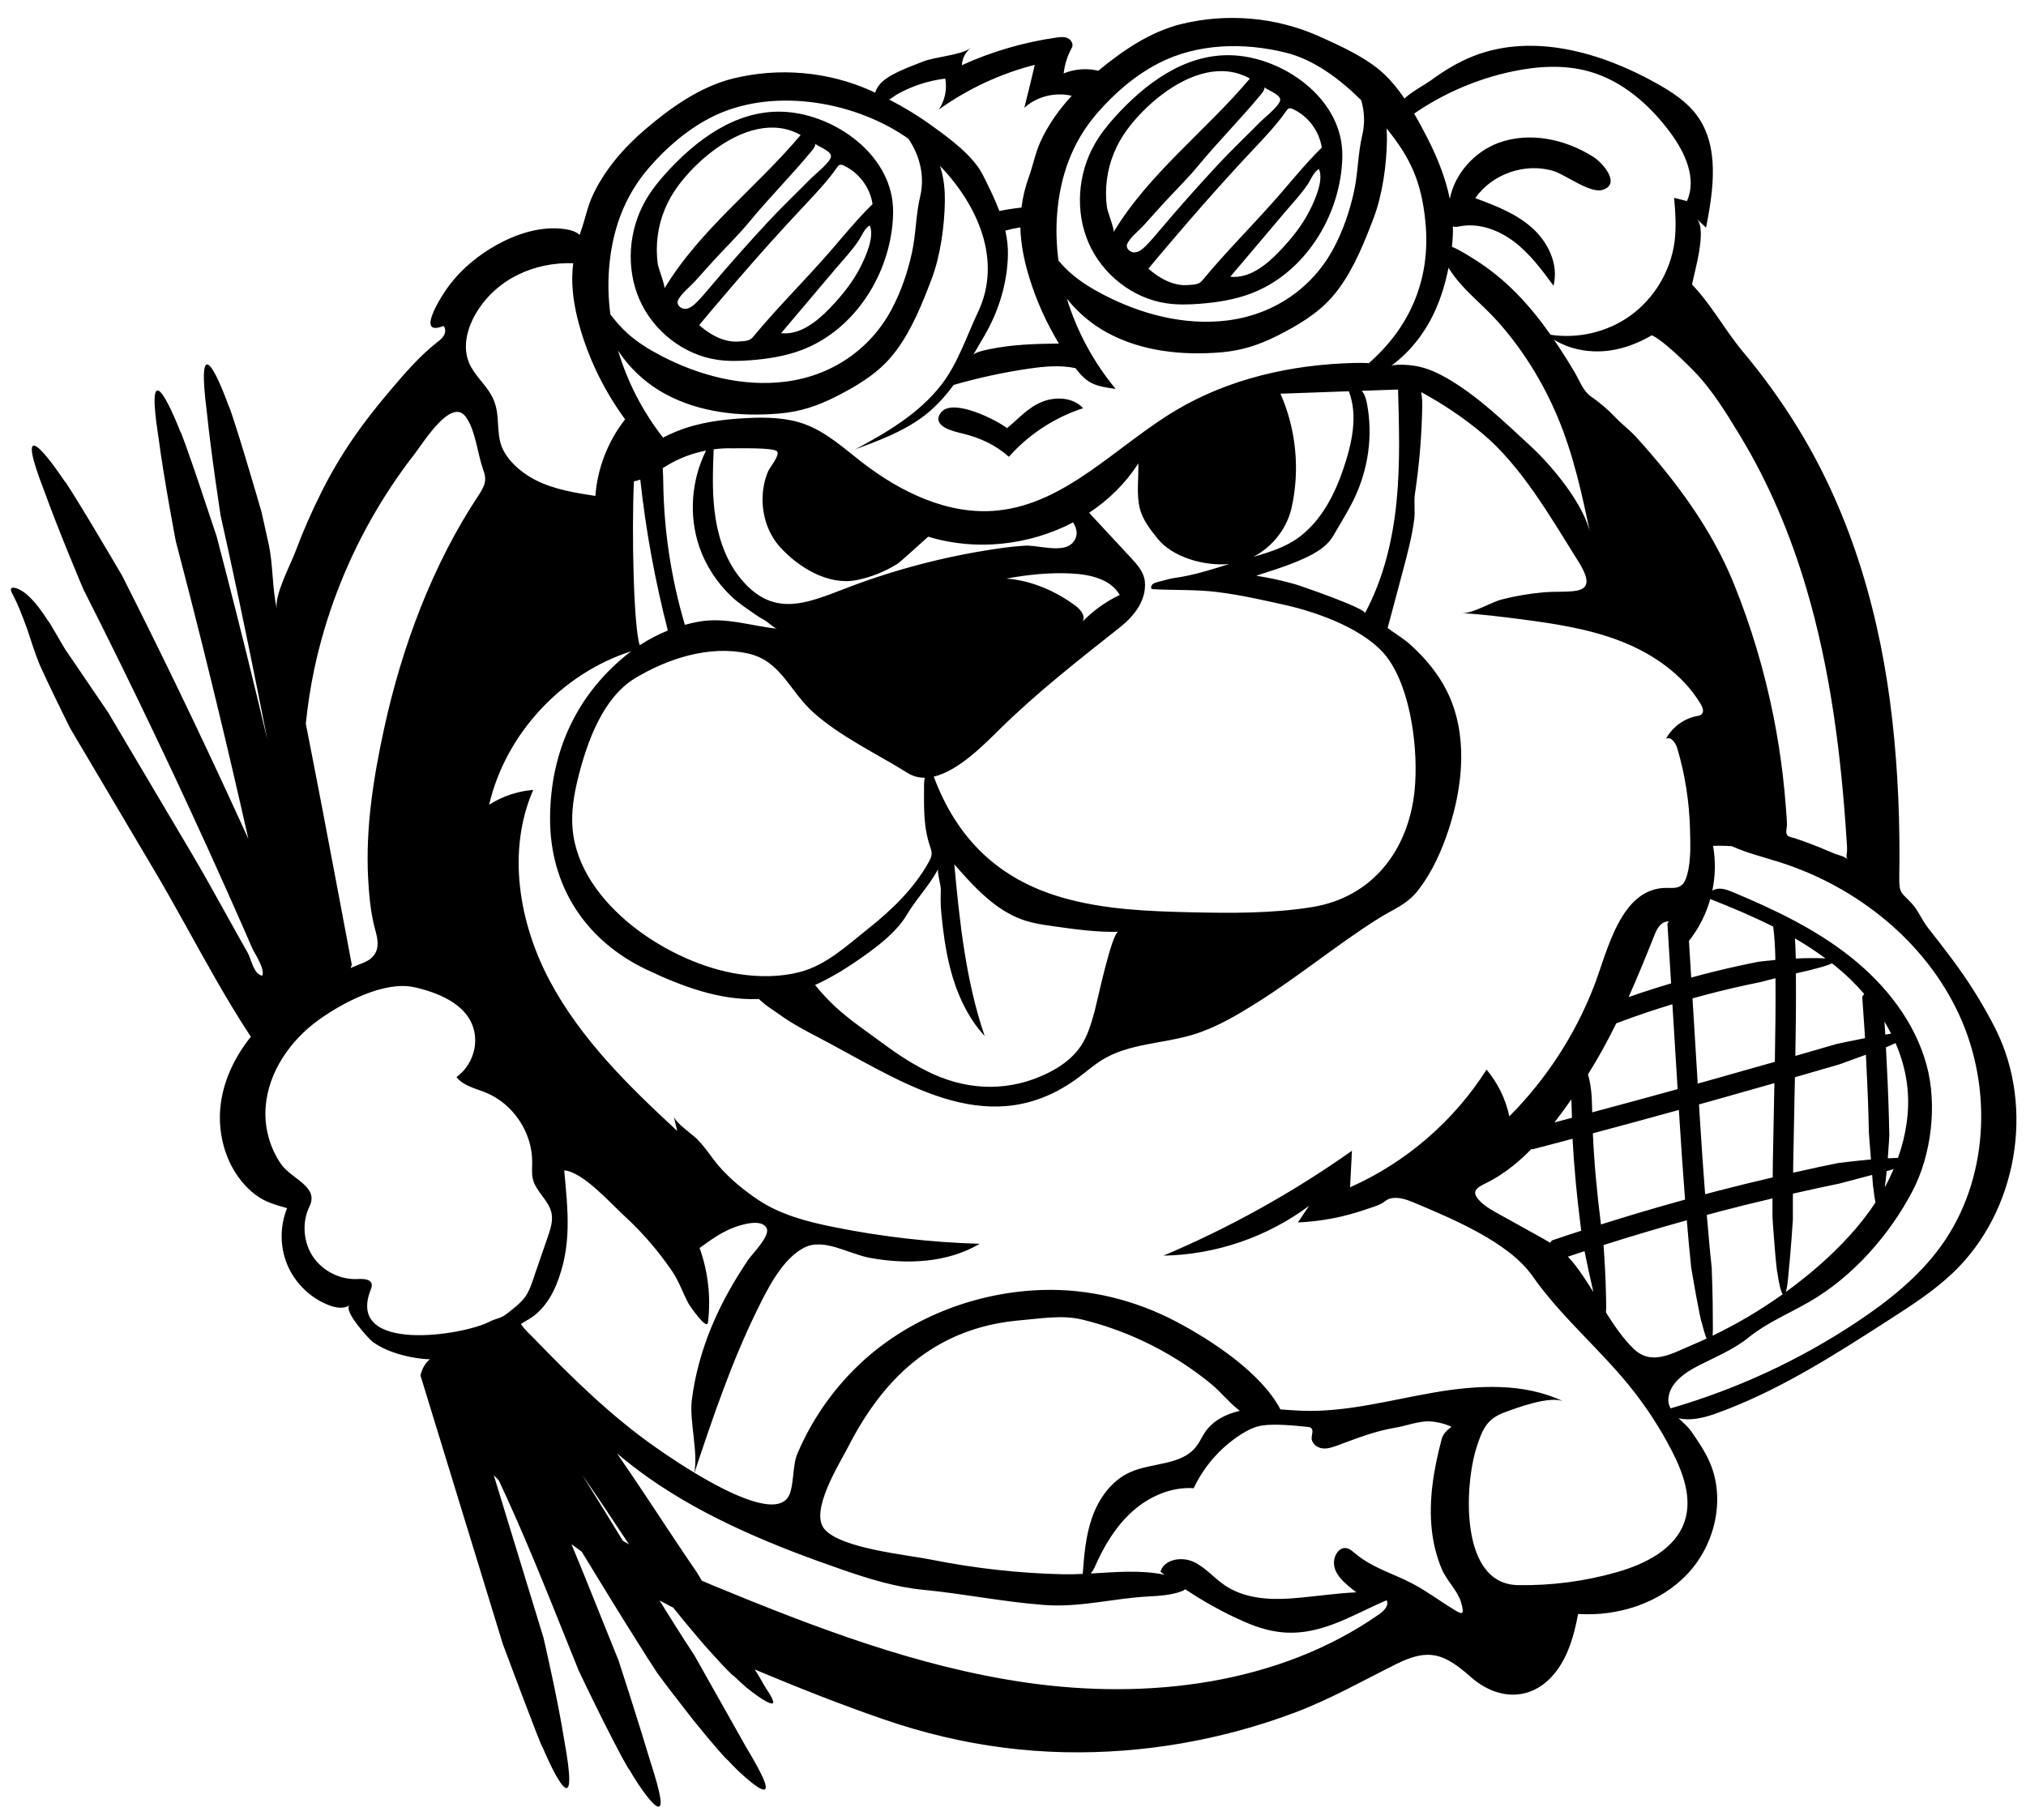 <?xml version="1.0" encoding="iso-8859-1"?>
<svg version="1.1" xmlns="http://www.w3.org/2000/svg" xmlns:xlink="http://www.w3.org/1999/xlink"
	 viewBox="100 40 590 530"
         width="100%" height="100%"
         preserveAspectRatio="xMidYMid meet">

<g style="stroke: none;">
<path d="M308.952,144.792c3.181,0.458,6.417,0.372,9.621,0.125c5.01-0.385,10.029-1.171,14.738-2.925
	c14.892-5.548,25.041-20.778,26.585-36.595c0.218-2.233,0.285-4.49,0.017-6.717c-1.8-14.971-18.135-25.809-32.358-26.151
	c-13.578-0.326-25.017,8.395-33.737,18.036c-2.19,2.422-4.218,5.007-5.84,7.841c-4.963,8.672-5.755,19.695-1.746,28.847
	C290.239,136.404,299.062,143.369,308.952,144.792z M350.498,117.91c-2.222,4.346-5.346,8.191-8.706,11.704
	c-3.857,4.032-8.781,8.017-14.328,7.422c5.266-6.224,10.532-12.448,15.797-18.671c2.267-2.68,4.735-5.274,6.706-8.183
	c0.948-1.399,1.8-3.726,3.31-4.504C354.763,108.97,352.008,114.957,350.498,117.91z M344.486,88.032
	c0.39-0.154,0.829,0.007,1.21,0.182c4.427,2.037,7.696,6.407,8.4,11.228c-5.319,5.203-9.757,10.952-14.759,16.493
	c-6.512,7.283-13.498,14.315-19.701,21.798c-0.305,0.367-0.615,0.74-1.009,1.009c-0.73,0.497-1.655,0.582-2.535,0.652
	c-0.969,0.077-1.945,0.153-2.91,0.045c-3.71-0.416-6.781-2.374-9.538-4.705c-0.004-0.003,0.001-0.017,0.015-0.039
	c0.447-0.754,10.023-11.901,10.834-12.844c6.458-7.509,13.08-14.878,19.86-22.097c3.26-3.471,6.706-7.09,9.437-11.04
	C343.977,88.441,344.18,88.153,344.486,88.032z M336.826,83.382c0.341-0.477,0.613-0.994,0.63-1.57
	c-0.016,0.565,4.495,1.956,4.543,3.638c0.047,1.648-4.531,5.196-5.679,6.365c-4.113,4.186-8.39,8.211-12.39,12.508
	c-5.859,6.294-11.567,12.728-17.117,19.296c-1.303,1.542-2.6,3.094-4.036,4.514c-0.901,0.891-1.966,1.775-3.233,1.823
	c-1.266,0.048-2.596-1.216-2.129-2.394c0.751-1.894,3.539-4.038,4.906-5.572c1.75-1.964,3.512-3.918,5.282-5.864
	c3.501-3.85,7.318-7.527,10.626-11.54c5.832-7.074,12.304-13.551,18.135-20.613C336.521,83.782,336.68,83.586,336.826,83.382z
	 M291.524,108.759c0.685-5.333,2.748-10.319,5.945-14.629c5.04-6.794,14.015-14.674,23.304-16.555
	c4.176-0.846,8.416-0.479,12.39,1.745c-12.85,15.279-29.371,27.597-39.674,44.698c0.32-0.531-1.788-6.063-1.931-7.09
	C291.179,114.223,291.176,111.467,291.524,108.759z M439.77,128.348c3.181,0.458,6.417,0.372,9.621,0.125
	c5.01-0.385,10.029-1.171,14.738-2.925c14.892-5.548,25.041-20.778,26.585-36.595c0.218-2.233,0.285-4.49,0.017-6.717
	c-1.8-14.971-18.135-25.809-32.359-26.151c-13.578-0.326-25.016,8.395-33.737,18.036c-2.19,2.421-4.218,5.007-5.84,7.84
	c-4.963,8.672-5.755,19.695-1.746,28.847C421.058,119.96,429.881,126.925,439.77,128.348z M481.316,101.467
	c-2.222,4.346-5.346,8.191-8.706,11.704c-3.857,4.032-8.781,8.017-14.328,7.422c5.266-6.224,10.532-12.448,15.797-18.671
	c2.267-2.68,4.735-5.274,6.706-8.183c0.948-1.399,1.8-3.726,3.31-4.504C485.581,92.527,482.826,98.513,481.316,101.467z
	 M475.305,71.589c0.39-0.154,0.829,0.006,1.21,0.182c4.427,2.037,7.696,6.407,8.4,11.228c-5.319,5.203-9.757,10.952-14.759,16.493
	c-6.512,7.283-13.498,14.315-19.702,21.797c-0.305,0.367-0.615,0.74-1.009,1.009c-0.73,0.497-1.655,0.582-2.535,0.652
	c-0.969,0.077-1.945,0.153-2.911,0.045c-3.71-0.417-6.781-2.374-9.538-4.706c-0.004-0.003,0.001-0.016,0.015-0.039
	c0.447-0.754,10.023-11.901,10.834-12.844c6.458-7.509,13.08-14.878,19.86-22.097c3.26-3.471,6.706-7.09,9.437-11.04
	C474.795,71.997,474.998,71.71,475.305,71.589z M467.644,66.938c0.341-0.477,0.613-0.994,0.63-1.571
	c-0.016,0.565,4.495,1.956,4.543,3.638c0.047,1.648-4.531,5.196-5.679,6.365c-4.113,4.186-8.39,8.211-12.39,12.508
	c-5.859,6.294-11.567,12.728-17.117,19.296c-1.303,1.542-2.6,3.094-4.036,4.514c-0.901,0.891-1.966,1.775-3.232,1.823
	c-1.266,0.048-2.596-1.216-2.129-2.394c0.751-1.894,3.539-4.038,4.906-5.572c1.75-1.964,3.512-3.918,5.282-5.864
	c3.501-3.85,7.318-7.527,10.626-11.54c5.832-7.074,12.304-13.551,18.135-20.613C467.34,67.338,467.498,67.142,467.644,66.938z
	 M422.342,92.315c0.685-5.333,2.748-10.319,5.945-14.629c5.04-6.794,14.015-14.674,23.304-16.555
	c4.176-0.846,8.416-0.479,12.39,1.745c-12.85,15.279-29.371,27.597-39.674,44.697c0.32-0.531-1.788-6.063-1.931-7.09
	C421.997,97.779,421.994,95.023,422.342,92.315z M415.435,158.881c-8.299,2.686-15.855,7.629-21.641,14.157
	c-3.885-3.497-8.473-5.558-13.504-6.783c-2.178-0.53-9.052-1.954-6.436-5.899c3.216-4.849,16.63,2.121,19.413,4.339
	c3.315-2.711,6.059-5.988,10.166-7.655C407.426,155.421,412.521,155.707,415.435,158.881z M681.282,339.97
	c-1.841-3.728-3.934-7.346-6.121-10.88c-4.148-6.704-8.94-12.794-13.791-18.984c-1.659-2.117-2.751-4.913-4.515-6.851
	c-3.143-3.455-3.843-2.749-3.757-7.991c0.248-15.09-0.334-30.255-2.001-45.258c-3.329-29.967-11.628-59.472-27.488-85.308
	c-4.761-7.756-10.09-15.165-15.939-22.138c-5.394-6.431-9.02-13.512-14.925-19.698c0.61-3.399,4.501-16.169,1.336-19.137
	c0.919,0.857,1.839,1.714,2.758,2.57c2.155-11.093,4.001-23.682-2.726-32.762c-2.971-4.01-7.291-6.787-11.643-9.229
	c-16.206-9.092-36.013-14.758-53.321-7.996c-4.491,1.755-8.618,4.29-12.496,7.134c-1.378,1.01-5.402,3.17-7.651,5.235
	c-1.807-2.634-3.778-5.1-5.948-7.136c-5.036-4.724-12.64-8.165-18.961-10.986c-12.536-5.594-26.774-6.815-40.098-3.548
	c-8.927,2.189-17.051,7.701-24.139,13.591c-3.341-0.79-6.927-0.524-10.102,0.785c0.294-2.627,1.112-5.195,2.393-7.508
	c0.545-0.984-0.179-2.284-1.201-2.753c-1.022-0.469-2.207-0.339-3.32-0.181c-9.494,1.348-18.792,4.065-27.518,8.041
	c0.079-1.965,1.085-3.873,2.662-5.047c-2.981,2.221-10.388,2.523-14.097,4.037c-3.455,1.41-10.487,3.742-12.707,6.898
	c-0.508,0.723-0.968,1.434-1.087,2.136c-0.424-0.196-0.839-0.413-1.265-0.604c-12.536-5.594-26.774-6.815-40.098-3.548
	c-9.48,2.324-18.069,8.39-25.456,14.683c-6.362,5.42-12.137,12.039-15.608,19.711c-1.437,3.177-2.107,6.826-3.32,10.144
	c-0.124,0.34-0.216,0.69-0.331,1.033c-0.844-0.824-2.202-1.404-4.416-1.716c-6.67-0.943-13.683,1.287-19.478,4.466
	c-5.382,2.958-10.302,6.938-14.028,11.844c-2.347,3.091-10.077,15.273-1.739,11.907c0.687,0.708,0.626,1.896,0.14,2.754
	c-0.486,0.858-1.301,1.47-2.075,2.08c-5.13,4.041-9.399,9.051-13.63,14.025c-8.023,9.429-14.33,18.309-19.906,29.406
	c-2.877,5.725-5.448,11.604-7.698,17.604c-1.398,3.727-6.218,12.736-5.332,16.634c-1.448-6.371-1.051-12.784-2.415-19.024
	l-2.052-9.25c0,0-2.312-8.052-4.696-15.9c-2.367-7.853-4.841-15.491-4.792-14.783c-4.604-12.673-9.239-20.322-6.491,1.156
	c1.293,12.732,4.069,30.603,4.069,30.603l2.371,10.71c3.953,18.104,7.649,36.275,11.222,54.484
	c-3.961-16.736-8.09-33.432-12.391-50.084l-2.386-9.162c0,0-2.65-7.935-5.248-15.71c-2.626-7.761-5.321-15.314-5.251-14.609
	c-4.954-12.516-9.801-20.063-6.454,1.348c1.663,12.701,5.085,30.48,5.085,30.48l2.767,10.623
	c6.513,25.248,12.637,50.597,18.357,76.037c-10.413-22.94-21.245-45.691-32.511-68.224l-4.258-8.463c0,0-4.217-7.236-8.445-14.258
	c-4.209-7.034-8.456-13.84-8.236-13.167c-7.515-11.176-13.861-17.504-6.019,2.692c4.336,12.049,11.416,28.701,11.416,28.701
	l4.93,9.802c14.642,29.312,28.556,58.986,41.746,88.978c0.784,1.808,1.567,3.616,2.35,5.424c0.85,1.963,3.941,6.267,3.066,8.345
	c-2.585-0.53-3.134-4.759-4.24-6.701c-1.908-3.352-3.782-6.723-5.654-10.095c-3.727-6.715-7.444-13.438-11.372-20.038
	l-18.803-31.728l-4.806-8.113c0,0-4.686-6.895-9.28-13.653c-1.119-1.642-2.232-3.276-3.267-4.796
	c-0.898-1.422-1.75-2.972-2.479-4.234c-1.46-2.561-2.46-4.181-2.358-3.827c-1.852-2.919-3.789-5.541-5.739-7.339
	c-1.891-1.835-3.932-2.665-4.751-2.479c-0.831,0.221-0.456,0.965,0.431,2.654c0.897,1.703,2.202,4.751,3.982,9.729
	c1.017,2.99,1.966,6.253,3.421,9.808c0.414,0.971,0.755,1.673,1.126,2.483c0.367,0.785,0.731,1.562,1.088,2.327
	c0.727,1.527,1.429,3.004,2.088,4.389c2.661,5.536,4.71,9.592,4.71,9.592l5.614,9.486l18.81,31.776
	c6.185,10.397,11.908,21.267,18.103,32.055c3.183,5.534,6.48,11.056,10.051,16.469c-4.477,5.585-7.711,12.132-8.716,19.184
	c-1.413,9.918,2.097,20.765,10.07,26.832c2.848,2.167,5.839,2.934,9.213,3.891c-2.174,5.291-2.12,11.456,0.145,16.709
	c2.265,5.252,6.713,9.523,12.053,11.573c1.961,0.753,4.323,1.169,6.05-0.027c-2.122,1.47,5.565,9.878,6.665,10.685
	c3.952,2.897,9.748,4.453,14.634,4.961c0.677,0.07,1.355,0.103,2.034,0.119c-1.404,1.089-2.232,2.818-2.611,4.171
	c-0.164,0.447-0.133,0.547-0.052,0.825l5.787,18.873l15.375,50.14l2.769,9.03c0,0,11.672,31.291,11.511,29.883
	c5.268,12.354,10.309,19.816,6.415-1.527c-1.988-12.671-6.13-30.343-6.13-30.343l-3.221-10.522l-11.25-36.777
	c0.49,0.518,0.98,1.037,1.476,1.548c7.133,15.155,13.407,30.851,19.736,46.624l3.537,8.779c0,0,3.59,7.571,7.28,14.932
	c1.85,3.677,3.732,7.296,5.12,9.907c1.426,2.6,2.343,4.199,2.256,3.852c3.397,5.849,6.817,10.339,8.3,10.859
	c1.554,0.495,1.199-2.965-2.139-13.207c-3.634-12.201-9.239-29.359-9.239-29.359l-4.105-10.182
	c-3.152-7.861-6.309-15.762-9.591-23.643c0.982,0.734,1.976,1.45,2.971,2.165c5.577,9.117,11.149,18.287,16.911,27.39
	c1.694,2.68,3.389,5.359,5.144,8.014c0,0,1.256,1.691,3.128,4.21c1.925,2.484,4.483,5.784,7.015,9.052
	c5.161,6.47,10.513,12.55,10.195,11.905c2.28,2.504,4.578,4.613,6.434,6.157c1.861,1.542,3.319,2.494,4.116,2.567
	c1.628,0.123,0.471-3.167-5.062-12.375c-6.308-11.194-15.045-26.699-15.045-26.699c-1.999-3.03-3.965-6.09-5.901-9.178
	c-1.433-2.265-2.853-4.544-4.27-6.826c1.326,0.723,2.674,1.412,4.015,2.112c1.904,2.388,4.346,5.393,6.861,8.321
	c2.638,3.197,5.491,6.2,7.493,8.405c2.057,2.171,3.437,3.438,3.242,3.135c1.24,1.177,2.443,2.28,3.574,3.273
	c1.169,0.962,2.283,1.801,3.271,2.506c1.983,1.408,3.511,2.248,4.309,2.258c1.298,0-1.411-3.904-1.615-4.206
	c-0.506-0.749-3.172-5.593-3.505-5.732c12.513,5.224,24.923,10.186,37.72,14.586c5.635,1.937,11.361,3.611,17.159,4.987
	c11.612,2.756,23.503,4.302,35.436,4.552c22.784,0.478,45.636-3.501,66.966-11.508c10.394-3.901,19.799-9.285,29.69-14.196
	c9.463-4.699,13.879-3.054,21.681,3.821c8.056,7.099,18.325,7.135,25.037-1.939c3.514-4.751,5.078-10.647,6.183-16.453
	c11.655,0.781,23.844-3.149,31.849-11.657c8.005-8.507,11.128-21.732,6.5-32.457c-1.389-3.218-3.388-6.128-5.375-9.015
	c-0.929-1.35-2.393-2.576-3.717-3.868c3.218,0.805,7.156-0.055,10.444-1.22c18.198-6.448,34.618-16.988,50.853-27.436
	c6.559-4.221,13.164-8.478,18.791-13.88C687.338,392.817,692.59,362.867,681.282,339.97z M593.091,147.864
	c5.38,5.446,9.739,12.596,13.688,19.108c8.324,13.727,14.58,28.655,19.154,44.024c7.112,23.898,10.23,48.815,11.825,73.697
	c0.068,1.062,0.176,2.159,0.117,3.223c-0.049,0.893-0.386,1.582,0.166,2.412c-0.565-0.849-2.882-1.355-3.798-1.717
	c-1.419-0.56-2.81-1.198-4.227-1.769c-1.608-0.648-3.227-1.265-4.858-1.852c-0.783-0.282-1.568-0.556-2.356-0.824
	c-0.628-0.213-1.835-0.358-2.285-0.868c-0.674-0.764-0.07-2.399-0.121-3.3c-0.098-1.745-0.181-3.507-0.355-5.247
	c-0.222-2.944-0.504-5.884-0.846-8.816c-0.684-5.865-1.608-11.702-2.768-17.492c-2.623-13.092-6.456-25.943-11.456-38.325
	c-6.48-16.044-16.921-30.065-28.507-42.831c-1.877-2.068-4.11-3.692-6.002-5.697c-2.132-2.259-4.523-4.289-7.072-6.061
	c-2.445-1.7-3.403-4.743-4.916-7.266c-1.899-3.167-3.86-6.298-5.943-9.347c4.817,2.997,10.834,3.979,16.481,3.139
	c4.276-0.636,8.339-2.244,12.076-4.441c0.01,0.028-0.003,0.07,0.024,0.082C584.483,139.15,591.869,146.628,593.091,147.864z
	 M598.798,424.746c0.033-6.392-0.315-15.413-0.315-15.413l-0.614-6.082c-0.297-3.137-0.565-6.278-0.827-9.42
	c1.273-0.339,2.543-0.692,3.818-1.023c5.088-1.336,10.199-2.583,15.319-3.79l-0.004,5.46c0,0,0.249,4.185,0.599,8.279
	c0.32,4.094,0.755,8.093,0.797,7.74c0.45,3.112,1.014,5.66,1.572,6.435c-6.437,4.601-13.266,8.647-20.399,12.071
	C598.816,427.962,598.84,426.583,598.798,424.746z M567.696,417.443c-0.083-5.454-0.568-12.77-0.711-14.838
	c8.036-2.548,16.114-4.967,24.239-7.213l0.606,7.003l0.674,6.783c0,0,0.719,4.129,1.424,8.178c0.749,4.039,1.561,7.975,1.582,7.619
	c0.486,1.963,0.998,3.688,1.47,4.867c-1.451,0.671-2.909,1.328-4.382,1.948c-5.848,2.46-11.705,6.098-16.968,0.934
	c-2.996-2.94-5.558-6.673-7.955-10.485C567.761,421.164,567.778,419.614,567.696,417.443z M556.061,372.159
	c0.636-0.168,1.27-0.342,1.905-0.511c0.424,8.609,1.287,17.199,2.374,25.702l0.143,1.083c-2.825,0.915-5.645,1.843-8.456,2.801
	c-0.123,0.067-0.326,0.315-0.366,0.378c-0.075,0.12-0.132,0.232-0.195,0.348c-1.05-0.641-2.125-1.246-3.199-1.843
	c-4.048-2.248-8.096-4.496-12.144-6.744c-1.671-0.928-3.362-1.87-4.75-3.184c-2.897-2.742-2.072-3.942,1.034-5.444
	c2.951-1.427,5.709-3.213,8.263-5.265c1.881-1.512,3.654-3.153,5.348-4.879c0.026,0.009,0.053,0.02,0.078,0.028
	c0.22,0.091,0.271,0.078,0.411,0.043L556.061,372.159z M552.678,366.895c1.704-2.191,3.337-4.435,4.914-6.7
	c0.051,0.922,0.086,1.861,0.103,2.824c0.01,0.841,0.059,1.681,0.079,2.522c-1.079,0.286-2.156,0.582-3.235,0.867L552.678,366.895z
	 M561.443,404.384c0.321,1.551,0.761,3.674,1.201,5.798c0.51,2.368,1.029,4.691,1.372,6.13c-0.599-0.97-1.198-1.925-1.797-2.843
	c-1.708-2.615-3.468-5.238-5.629-7.476C558.206,405.451,559.823,404.912,561.443,404.384z M586.192,319l0.456,7.397
	c-2.981,0.889-5.951,1.81-8.901,2.795c-1.162,0.392-2.32,0.797-3.478,1.201c2.615-5.845,5.035-11.78,7.392-17.711
	c0.544-1.37,1.14-2.808,2.314-3.699c0.531-0.403,1.285-0.659,2.007-0.658c-0.103,0.146-0.196,0.291-0.273,0.429
	c-0.132,0.198-0.129,0.25-0.122,0.395L586.192,319z M579.642,334.833c2.449-0.82,4.911-1.601,7.381-2.353l1.524,24.717
	c-8.281,2.288-16.571,4.542-24.87,6.761c-0.006-0.352-0.028-0.703-0.032-1.055c-0.071-3.122-0.166-6.522-1.207-9.996
	c3.024-4.805,5.743-9.786,8.245-14.881C573.647,336.9,576.639,335.849,579.642,334.833z M563.864,370.066
	c8.362-2.234,16.713-4.504,25.056-6.808l0.207,3.366c0.482,7.578,0.99,15.162,1.589,22.747c-8.21,2.253-16.371,4.678-24.491,7.236
	l-0.001-0.009C565.1,387.755,564.249,378.925,563.864,370.066z M596.557,387.812c-0.534-6.907-1.012-13.824-1.45-20.751
	l-0.333-5.416c1.07-0.298,2.142-0.586,3.212-0.885l18.746-5.306c-0.021,0.987-0.039,1.973-0.06,2.959l-0.387,19.727l-0.051,4.767
	c-5.423,1.262-10.833,2.58-16.221,3.983C598.859,387.188,597.71,387.507,596.557,387.812z M616.858,349.246l-19.758,5.593
	c-0.899,0.251-1.8,0.493-2.699,0.744l-1.525-24.81c4.957-1.388,9.952-2.644,14.983-3.734c1.518-0.347,3.047-0.642,4.572-0.958
	c0,0,2.034-0.542,4.622-1.184C617.104,332.991,617.013,341.113,616.858,349.246z M612.039,320.109
	c-1.815,0.378-3.637,0.722-5.445,1.134c-4.728,1.022-9.425,2.183-14.09,3.463l-0.373-6.072l-0.282-4.613
	c2.858-3.59,4.963-7.764,6.211-12.182c6.197,2.444,12.379,5.038,18.327,8.034c0.39,3.015,0.553,6.107,0.62,9.253
	c0.002,0.148,0.001,0.298,0.003,0.446C614.133,319.847,612.039,320.109,612.039,320.109z M303.622,199.18
	c1.859,5.464,5.103,10.424,9.261,14.415c2.121,2.036,4.487,3.549,6.874,5.226c0.983,0.69,1.812,1.227,2.883,1.795
	c0.861,0.456,2.868,2.396,3.68,2.48c-7.682-0.795-14.883-3.42-22.754-2.063c-1.391,0.24-2.766,0.569-4.129,0.941
	c-3.949-13.364-6.084-27.263-6.283-41.197c-0.021-1.474-0.056-2.962-0.17-4.435c0.755-0.457,1.393-0.851,1.797-1.087
	c3.284-1.916,7.008-3.284,10.827-4.036C301.335,179.795,300.532,190.095,303.622,199.18z M327.235,199.41
	c5.372,5.885,13.986,11.114,22.085,9.56c4.217-0.809,8.286-2.442,11.935-4.696c1.028-0.635,9.011-7.993,9.058-7.978
	c13.791,4.264,29.367,2.57,42.182-4.156c1.271,1.95,1.584,4.263-0.329,6.147c-2.894,2.849-10.132,0.404-13.692,0.631
	c-2.252,0.143-4.325,0.363-6.09,0.603c-14.673,1.992-29.126,5.58-43.033,10.662c-12.826,4.687-23.556,10.991-33.921-1.995
	c-4.438-5.559-6.588-12.652-7.383-19.721c-0.656-5.84-0.452-11.729-0.212-17.608c1.792-0.235,3.589-0.346,5.36-0.291
	c1.59,0.049,12.424-0.312,13.157,0.955c0.719,1.241-2.202,4.601-2.72,5.855c-1.025,2.481-1.533,5.176-1.564,7.857
	C322.008,190.373,323.746,195.586,327.235,199.41z M413.284,216.481c-5.746-4.304-13.02-7.473-20.233-7.971
	c6.322-1.162,12.646-1.821,19.081-1.48c5.313,0.282,11.31,1.619,13.948,6.239c-4.061,1.941-7.774,4.607-10.911,7.835
	C416.311,219.633,414.775,217.598,413.284,216.481z M294.493,223.635c-2.863,1.149-5.609,2.586-8.183,4.281
	c-1.77-5.022-2.404-32.736-1.702-47.743c0.56-0.075,1.186-0.246,1.854-0.487C288.076,194.504,290.763,209.203,294.493,223.635z
	 M285.019,237.481c9.56-5.728,21.479-9.584,32.641-7.198c9.754,2.085,12.118,10.856,19.218,17.223
	c7.823,7.015,18.52,12.044,27.458,17.624c1.574,0.982,3.245,1.39,4.961,1.38c-0.137,0.635-0.192,1.308-0.202,1.933
	c0,6.346-0.286,12.125,1.781,18.179c0.227,0.664,0.456,1.347,0.432,2.048c-0.03,0.86-0.437,1.656-0.855,2.407
	c-4.287,7.688-10.699,13.887-17.534,19.317c-6.195,4.921-12.245,10.675-19.999,12.696c-5.714,1.489-11.742,1.483-17.585,0.626
	c-19.997-2.935-46.652-20.221-48.595-42.329c-0.447-5.082,0.438-10.192,1.682-15.14C270.982,256.069,275.575,243.14,285.019,237.481
	z M352.221,317.971c4.289-3.079,9.08-6.894,11.807-11.479c2.762-4.645,6.585-8.539,9.17-13.377
	c-0.365,0.683,0.821,4.827,0.784,5.964c-0.073,2.273-0.098,4.417,0.129,6.743c0.525,5.377,1.221,10.752,2.552,15.996
	c1.851,7.291,4.996,14.393,10.093,19.926c-5.479-15.946-7.318-33.343-8.849-50.014c3.363,3.834,6.863,7.761,10.836,10.927
	c2.916,2.324,6.087,4.238,9.645,5.403c2.783,0.912,5.7,1.323,8.6,1.731c6.208,0.873,12.45,1.748,18.717,1.587
	c-1.911,0.05-6.334,20.982-6.935,23.14c-0.985,3.536-2.001,7.14-4.048,10.187c-2.328,3.463-5.85,5.972-9.591,7.819
	c-10.778,5.319-22.435,5.236-33.323,0.318c-5.196-2.347-9.998-5.493-14.575-8.87c-4.744-3.5-9.749-6.855-14.077-10.859
	c-2.086-1.93-3.997-4.038-5.788-6.244C342.579,324.521,347.479,321.374,352.221,317.971z M409.585,301.478
	c-19.033-5.417-30.978-17.427-37.664-35.29c7.366-1.71,15.073-9.759,19.258-13.865c10.972-10.765,22.938-20.114,35.087-29.721
	c3.977-3.145,7.689-7.835,7.126-13.289c-0.279-2.703-2.224-4.896-4.074-6.887c-4.051-4.361-8.102-8.721-12.153-13.082
	c5.662-3.748,10.609-8.553,14.327-14.38c0.133,4.102-0.589,8.882,0.412,13.01c0.825,3.401,3.079,6.248,5.273,8.975
	c4.214,5.238,13.412,8.028,20.812,7.303c-4.569,1.431-9.192,2.913-13.8,3.729c-1.6,0.283-3.238,0.446-4.794,0.937
	c-0.965,0.304-2.833,0.594-3.634,1.143c-0.482,0.331-0.729,1.075-0.342,1.513c6.417,0.389,12.759,0.056,19.172,0.863
	c6.666,0.838,13.23,2.321,19.778,3.792c9.536,2.142,23.638,7.199,29.674,15.368c6.99,9.46,9.045,27.264,7.912,38.556
	c-1.775,17.68-12.494,31.251-29.934,34.04c-11.667,1.865-23.551,1.773-35.364,1.499
	C434.189,305.402,421.581,304.892,409.585,301.478z M472.889,154.658c6.637-0.235,13.274-0.47,19.91-0.706
	c2.747,7.151,0.875,15.294-1.596,22.598c-2.509,7.414-6.318,14.875-12.682,19.738c-3.935,3.007-8.754,4.529-13.537,5.882
	c5.567-2.876,9.779-8.24,11.138-14.265C478.615,176.857,477.464,165.019,472.889,154.658z M497.466,218.613
	c0.692-1.277-18.518-7.949-20.316-8.461c-3.683-1.049-7.489-1.893-11.333-2.474c3.952-1.32,7.956-2.498,11.798-4.108
	c3.933-1.648,8.483-3.743,10.675-7.569c1.993-3.476,4.225-6.985,5.982-10.602c4.154-8.549,5.601-18.438,3.82-27.793
	c-0.259-1.358-0.633-2.763-1.55-3.787c3.529-0.125,7.059-0.25,10.588-0.375c0.299,10.693,0.635,21.414-0.382,32.076
	C505.653,197.003,502.961,208.472,497.466,218.613z M505.705,146.367c-0.107,0.016-0.302,0.08-0.523,0.158
	c2.116-1.59,4.091-3.37,5.843-5.344c6.013-6.779,9.086-14.675,10.807-23.196c3.617,5.991,9.638,10.405,14.222,15.529
	c7.323,8.186,13.19,17.65,17.469,27.757c4.624,10.921,7.179,22.604,9.576,34.163c-1.77-8.535-11.077-19.695-17.322-25.465
	c-7.18-6.634-14.849-14.076-23.314-19.178c-3.429-2.067-6.822-3.717-10.72-4.286C509.884,146.234,507.569,146.082,505.705,146.367z
	 M540.662,60.756c7.282-1.504,14.935-1.96,22.095,0.048c9.731,2.729,17.754,9.802,23.753,17.935
	c4.237,5.745,7.713,13.335,4.741,19.824c-1.241-0.318-2.483-0.635-3.724-0.953c0.367,4.227,0.676,8.494,0.135,12.702
	c-1.099,8.537-5.856,16.542-12.83,21.587c-6.636,4.801-15.184,6.818-23.28,5.604c-6.065-8.634-13.101-16.375-22.553-22.216
	c-1.736-1.073-4.208-2.625-6.178-3.422c0.235-2.031,0.325-4.009,0.289-5.955c0.589,0.287,1.306,0.142,1.96,0.013
	c5.599-1.099,11.442,1.082,15.971,4.552c4.53,3.47,7.975,8.131,11.358,12.727c1.586-6.077-1.517-12.61-6.191-16.806
	c-4.674-4.195-10.694-6.514-16.588-8.684c4.913-7.108,14.656-10.455,22.9-7.866c3.44,1.08,10.622,6.626,14.243,5.44
	c5.347-1.751-0.033-7.855-2.726-9.573c-8.123-5.182-18.539-7.426-27.591-4.124c-7.092,2.587-12.827,9.063-14.242,16.317
	c-0.64-3.162-1.588-6.309-2.837-9.53c-1.031-2.659-2.201-5.264-3.491-7.801c-1.223-2.406-2.573-4.965-4.06-7.488
	C520.488,67.124,530.349,62.886,540.662,60.756z M503.897,80.687c0.015-1.097-0.033-2.196-0.115-3.293
	c6.932,8.554,10.123,15.389,11.306,27.09c1.714,16.953-4.655,30.955-16.464,41.27c-1.444-0.065-2.891-0.081-4.313-0.045
	c-18.13,0.45-36.427,4.549-51.99,13.858c-17.21,10.293-31.889,27.115-51.841,29.121c-14.281,1.436-28.224-5.337-39.561-14.138
	c-5.231-4.061-10.245-8.67-16.454-10.973c-5.378-1.994-11.262-2.099-16.991-1.815c-7.023,0.349-14.113,1.272-20.62,3.938
	c-1.031,0.422-2.351,1.027-3.76,1.752c-5.898-7.543-10.411-16.224-13.102-25.391c3.382,5.283,8.261,9.716,13.795,12.71
	c9.99,5.403,21.793,6.63,33.11,5.67c6.038-0.512,11.101-2.174,16.536-4.933c5.707-2.897,11.345-6.216,15.595-11.002
	c0.743-0.837,1.449-1.714,2.122-2.626c4.494-6.087,7.516-13.688,10.139-20.592c2.583-6.802,3.769-15.472,3.869-22.77
	c0.041-2.95-0.246-5.923-0.992-8.781c-0.123-0.47-0.265-0.945-0.422-1.422c10.993,11.437,18.192,27.519,11.067,42.571
	c-3.324,7.021-5.881,15.022-10.73,21.252c-6.438,8.272-15.735,13.764-24.977,18.71c6.637-2.457,13.363-4.96,19.119-9.077
	c3.784-2.707,6.819-6.045,9.499-9.667c7.193-2.064,14.518-3.666,21.923-4.74c4.498-0.652,9.129-1.093,13.558-0.142
	c3.552,4.699,5.819,5.233,11.681,6.042c-6.378-7.711-11.275-16.722-14.191-26.284c3.196,4.071,7.291,7.503,11.835,9.961
	c9.99,5.403,21.793,6.63,33.11,5.67c6.038-0.512,11.101-2.174,16.536-4.933c5.707-2.897,11.345-6.216,15.595-11.002
	c0.743-0.837,1.449-1.714,2.122-2.626c4.494-6.087,7.516-13.688,10.139-20.592C502.611,96.655,503.796,87.985,503.897,80.687z
	 M392.763,107.161c1.442-0.396,2.903-0.712,4.38-0.942c0.119,4.936,1.141,9.826,2.583,14.554c2.061,6.756,4.985,13.244,8.644,19.286
	c-6.79,0.068-13.626,0.261-20.287,1.652c-2.338,0.488-3.57,0.807-4.608,1.545c1.059-1.793,2.101-3.596,3.149-5.384
	c4.215-7.187,6.755-15.456,6.901-23.809C393.567,111.703,393.263,109.409,392.763,107.161z M419.472,73.007
	c5.051-5.838,10.995-10.984,17.844-14.545c11.329-5.891,24.979-6.15,37.173-3.121c8.124,2.018,15.676,7.649,21.921,13.853
	c0.945,3.296,1.116,6.788,0.306,10.147c-1.285,5.329-1.219,11.025-2.411,16.445c-1.25,5.686-3.143,11.245-5.872,16.396
	c-6.272,11.836-17.643,19.488-31.034,21.15c-12.383,1.537-25.024-1.758-36.091-7.524c-3.495-1.821-6.884-3.902-9.815-6.536
	c-1.161-1.043-2.224-2.184-3.243-3.366c-0.602-4.485-0.755-9.027-0.402-13.557C408.708,91.332,412.211,81.4,419.472,73.007z
	 M361.435,67.367c4.274-2.355,8.98-3.9,13.83-4.473c0.594,3.088-0.093,6.403-1.863,9.002c8.404-6.015,17.932-10.453,27.943-13.017
	c-0.974,4.186-1.992,8.362-3.055,12.526c3.652-3.337,9.001-4.642,13.804-3.513c-3.705,4.039-6.918,8.551-9.161,13.51
	c-1.437,3.177-2.107,6.826-3.32,10.144c-1.053,2.883-1.765,5.873-2.153,8.908c-2.159,0.229-4.306,0.561-6.433,0.996
	c-1.356-3.591-3.082-7.073-4.804-10.48c-2.869-5.675-9.515-10.478-14.581-14.17c-4.009-2.922-8.262-5.516-12.671-7.8
	C359.825,68.497,360.656,67.796,361.435,67.367z M277.369,118.196c0.859-11.017,4.362-20.949,11.623-29.342
	c5.051-5.838,10.995-10.984,17.844-14.545c17.224-8.956,41.098-5.163,56.833,5.493c0.289,0.196,0.576,0.402,0.864,0.605
	c3.353,4.868,4.829,11.014,3.443,16.766c-1.285,5.329-1.219,11.025-2.411,16.445c-1.25,5.686-3.143,11.245-5.872,16.396
	c-6.272,11.836-17.643,19.488-31.034,21.15c-12.383,1.537-25.024-1.758-36.091-7.524c-3.495-1.821-6.884-3.902-9.815-6.536
	c-1.854-1.666-3.491-3.551-5.003-5.536C277.167,127.143,277.021,122.664,277.369,118.196z M238.74,131.036
	c5.991-9.915,17.017-14.756,28.187-14.371c-0.162,1.373-0.275,2.752-0.287,4.14c-0.043,5.363,1.04,10.685,2.605,15.815
	c2.788,9.141,7.143,17.795,12.792,25.503c-4.989,6.377-8.07,14.237-8.652,22.315c-5.974-0.922-12.065-1.882-17.446-4.635
	c-4.35-2.226-9.309-6.431-10.365-11.477c-0.974-4.654,0.058-8.785-2.559-13.361c-1.893-3.31-5.019-5.868-6.465-9.396
	C234.622,140.866,236.111,135.387,238.74,131.036z M191.502,234.972c3.239-15.29,8.865-30.062,16.537-43.676
	c3.769-6.688,8.032-13.097,12.749-19.153c2.47-3.171,10.573-16.443,14.802-10.819c2.836,3.772,3.488,10.794,5.041,15.238
	c0.341,0.975,0.686,1.975,0.67,3.007c-0.024,1.637-0.94,3.109-1.809,4.496c-13.531,20.296-22.5,44.475-27.652,68.203
	c-3.087,14.218-5.398,28.817-4.641,43.41c0.232,4.469,0.62,8.789,1.568,13.115c0.743,3.391,2.606,7.347-0.67,10.274
	c-0.884,0.79-2.016,1.232-3.118,1.669c-0.974,0.387-1.943,0.789-2.911,1.196c0.064-0.145,0.128-0.289,0.187-0.422
	c0.213-0.426,0.194-0.529,0.144-0.814l-3.649-19.402c-3.171-16.845-6.375-33.697-9.696-50.536
	C189.602,245.459,190.398,240.185,191.502,234.972z M207.863,415.838c0.217-0.572,0.497-1.163,0.4-1.767
	c-0.255-1.585-2.465-1.656-4.068-1.568c-5.101,0.279-10.264-2.311-13.089-6.568c-2.825-4.256-3.207-10.02-0.968-14.612
	c2.827-5.798-5.294-7.922-8.345-12.37c-3.312-4.827-4.911-10.884-4.426-16.715c0.845-10.163,7.228-19.315,15.514-25.26
	c6.873-4.931,19.019-11.385,27.706-9.47c7.677,1.692,17.129,5.615,17.766,14.616c0.314,4.436-1.814,8.968-5.428,11.559
	c2.011,2.587,5.538,3.29,8.57,4.533c7.931,3.252,13.501,11.573,13.483,20.145c-0.004,1.704-0.204,3.439,0.212,5.091
	c0.922,3.659,4.654,6.146,5.415,9.842c0.476,2.313-0.305,4.679-1.076,6.911c-1.204,3.488-2.408,6.975-3.612,10.463
	c-0.956,2.77-1.684,5.663-3.675,7.9c-1.108,1.245-2.418,2.292-3.721,3.332c-0.63,0.503-1.263,1.008-1.962,1.408
	c-1.253,0.716-2.699,0.919-3.951,1.59C235.06,428.945,200.853,434.272,207.863,415.838z M251.859,425.834
	c-0.01-0.015-0.02-0.03-0.03-0.045c-0.061-0.092-0.205-0.137-0.283-0.059c0.567-0.394,1.135-0.788,1.745-1.11
	c4.091-2.16,6.926-6.093,8.664-10.325c4.703-11.45,3.42-21.626,2.35-33.441c5.445,0.417,13.647,9.734,17.727,13.472
	c5.12,4.691,9.695,10.055,13.627,15.777c2.151,3.131,3.196,6.563,4.971,9.758c0.014,0.025,5.231,7.858,5.545,5.269
	c0.882-7.28,0.039-14.764-2.44-21.665c3.02-2.196,6.08-4.415,9.546-5.805c2.218-0.889,8.597-2.964,9.995,0.088
	c1.034,2.258-4.245,7.45-5.453,9.243c-4.18,6.202-7.879,12.757-10.719,19.685c-2.791,6.808-4.768,13.947-5.655,21.259
	c-0.708,5.836,1.957,15.403,0.723,20.947c-6.14-3.711-11.424-7.462-13.489-8.968c-0.804-0.587-1.602-1.181-2.395-1.783
	c-6.337-4.81-12.309-10.083-18.057-15.578c-2.877-2.751-5.7-5.558-8.491-8.397c-1.395-1.419-2.782-2.846-4.164-4.277
	C254.329,428.59,252.834,427.301,251.859,425.834z M281.377,488.723c-3.896-6.382-7.813-12.777-11.808-19.147
	c4.613,6.616,9.098,13.392,13.615,20.214C282.577,489.442,281.98,489.077,281.377,488.723z M501.709,510.078
	c-29.311,20.531-67.475,25.066-102.895,19.958c-31.69-4.571-61.773-16.161-91.213-28.304c-1.079-0.445-2.147-0.912-3.218-1.374
	c-0.833-1.406-1.337-2.258-1.337-2.258c-2.047-3-4.097-5.995-6.111-9.047c-5.674-8.517-11.309-17.193-17.253-25.753
	c2.936,2.44,5.94,4.799,9.058,6.999c17.162,12.111,37.396,20.255,57.164,27.064c7.467,2.572,15.09,4.892,22.951,5.65
	c11.768,1.134,23.387,3.534,35.182,4.417c10.552,0.789,19.881-1.909,30.355-2.477c3.262-0.177,6.58-0.365,9.649-1.487
	c0.391-0.143,0.795-0.328,1.084-0.614c4.692,3.098,9.582,5.896,14.667,8.296c3.79,1.789,7.722,3.39,11.864,4.028
	c12.172,1.873,21.565-4.621,32.146-9.11C504.565,507.534,503.064,509.128,501.709,510.078z M347.119,461.154
	c2.535-4.95,5.442-9.69,8.855-14.094c10.544-13.602,24.223-21.105,41.169-22.539c5.971-0.505,12.2-1.622,18.028-0.205
	c6.034,1.467,11.919,3.545,17.545,6.173c7.087,3.31,13.766,7.494,19.829,12.437c2.95,2.405,5.5,5.7,8.514,7.969
	c-4.023,0.897-7.834,2.839-10.123,6.202c-0.925,1.359-1.571,2.901-2.579,4.2c-4.309,5.557-12.895,4.597-19.304,7.492
	c-5.343,2.414-9.042,7.584-10.998,13.111c-1.863,5.268-2.343,10.903-2.745,16.483c-2.019,0.094-4.001,0.148-5.912,0.102
	c-12.838-0.307-25.648-1.737-38.238-4.265c-7.096-1.425-26.185-3.21-31.043-8.858C335.636,480.153,344.527,466.217,347.119,461.154z
	 M522.825,508.422c-3.754-2.329-7.245-4.92-11.16-7.031c-5.738-3.094-11.955-4.658-17.101-9.023c-0.813-0.69-1.684-1.455-2.748-1.52
	c-1.73-0.105-2.998,1.71-3.276,3.421c-0.678,4.17,3.581,7.224,6.436,9.477c-6.499,0.312-12.914,1.362-19.404,1.808
	c-6.557,0.45-13.524-0.178-18.95-3.886c-3.136-2.143-5.636-5.236-9.09-6.816c-3.454-1.58-8.542-0.741-9.597,2.908
	c0.391,0.302,0.803,0.578,1.198,0.875c-6.777-1.449-14.329-0.784-21.51-0.37c0.523-0.597,0.954-1.361,1.264-2.065
	c2.626-5.967,6.054-11.705,10.918-16.046c4.864-4.341,11.31-7.176,17.814-6.731c2.984-6.344,7.785-11.821,13.683-15.61
	c1.917-1.232,3.994-2.304,6.247-2.646c3.77-0.572,9.466,0.023,13.266,0.401c0.33,0.033,0.677,0.08,0.943,0.279
	c0.824,0.613,0.242,1.89,0.212,2.916c-0.047,1.582,1.504,2.842,3.072,3.051c1.569,0.209,3.126-0.352,4.609-0.905
	c5.601-2.087,10.854-4.142,16.683-5.112c2.981-0.496,5.883-1.62,8.921-1.834c2.228-0.137,5.566,0.61,7.435,1.6
	c-1.263,0.869-2.458,2.045-2.864,3.589c-2.294,8.714-3.866,17.772-2.832,26.723c0.442,3.832,1.394,7.623,2.907,11.175
	c1.405,3.299,4.615,6.281,5.586,9.615C526.678,510.766,525.678,510.192,522.825,508.422z M590.621,482.989
	c-2.672,8.169-11.494,12.524-19.758,14.887c-9.367,2.679-19.134,3.953-28.874,3.766c-17.043-0.326-15.486-29.21-12.007-40.073
	c1.639-5.116,2.939-8.258,7.924-10.137c3.76-1.417,13.625-5.094,17.482-3.242c-11.615-5.575-25.234-4.813-37.927-2.612
	c-12.694,2.201-25.323,5.729-38.198,5.294c-2.132-0.072-4.265-0.251-6.397-0.4c-5.513-10.619-20.042-20.113-30.15-25.466
	c-12.08-6.397-25.66-9.763-39.347-9.309c-18.821,0.624-37.768,7.773-51.805,20.453c-8.353,7.545-15.058,17-19.419,27.379
	c-1.419,3.377-0.892,9.784-2.625,12.474c-3.588,5.568-16.707-0.691-27.298-7.087c5.378-16.113,10.815-32.265,18.32-47.501
	c2.998-6.086,7.237-14.694,13.563-18.01c5.748-3.013,12.965,1.783,19.201,2.93c10.805,1.987,22.534,1.497,31.994-4.09
	c-14.174-0.415-28.313-2.028-42.216-4.816c-7.895-1.583-15.904-3.627-22.561-8.157c-4.709-3.205-9.48-7.181-12.868-11.761
	c-1.508-2.038-2.846-3.917-4.641-5.75c-1.489-1.522-6.333-4.707-6.832-6.702c0.348,1.438,0.696,2.876,1.044,4.314
	c-14.136-13.041-28.134-26.782-37.155-43.767c-9.021-16.985-12.476-37.925-4.786-55.554c-4.547,0.366-8.998,1.862-12.843,4.316
	c4.815-20.7,21.196-38.226,41.398-44.707c-0.195,0.148-0.398,0.283-0.591,0.434c-15.189,11.9-22.943,28.639-23.065,48.011
	c-0.125,19.998,10.442,35.931,28.193,44.326c10.187,4.818,21.109,8.94,32.37,8.53c0.074-0.003,0.146-0.011,0.219-0.014
	c0.987,0.827,1.951,1.735,2.671,2.213c1.682,1.117,3.272,2.287,4.93,3.4c4.187,2.808,8.845,5.056,13.279,7.444
	c23.009,12.391,47.158,28.328,72.168,9.849c2.346-1.733,4.53-3.697,7.02-5.217c7.798-4.763,17.537-4.646,26.289-7.274
	c6.717-2.017,12.821-5.65,18.762-9.378c12.157-7.63,23.278-16.894,35.376-24.509c4.526-2.849,8.286-3.963,11.699-8.431
	c3.945-5.164,6.688-11.273,8.702-17.42c4.297-13.119,5.656-28.004-0.507-40.357c-2.547-5.106-6.276-9.558-10.496-13.398
	c-2.073-1.886-4.496-3.291-6.756-4.969c1.466-5.499,2.933-10.998,4.399-16.497c1.33-4.989,2.664-9.995,3.335-15.115
	c0.312-2.38-0.121-5.235,0.204-7.39c1.242-8.232,1.952-16.544,2.125-24.867c0.034-1.612,0.023-3.261-0.303-4.829
	c6.295,3.389,12.257,7.395,17.746,11.975c11.575,9.658,20.047,24.639,28,37.284c6.802,10.815-2.182,8.34-10.187,9.053
	c-4.069,0.363-8.109,1.054-12.068,2.064c-3.114,0.795-8.571,4.162-11.576,3.981c5.635,0.339,11.244,1.017,16.841,1.745
	c9.978,1.299,20.036,2.791,29.41,6.449c9.374,3.658,18.123,9.703,23.275,18.346c0.538,0.903,0.997,2.168,0.245,2.904
	c-0.375,0.367-0.933,0.454-1.449,0.554c-3.758,0.731-7.134,3.23-8.931,6.611c1.451-0.77,2.806,1.179,3.274,2.754
	c2.255,7.587,3.493,15.473,3.705,23.385c0.115,4.31,0.336,9.241-0.803,13.398c-0.339,1.236-0.808,2.545-1.869,3.262
	c-1.111,0.751-2.564,0.656-3.904,0.626c-13.693-0.302-17.487,18.655-21.444,28.806c-5.49,14.083-13.918,27.014-24.588,37.721
	c-1.047-4.992-3.348-9.716-6.633-13.618c-9.499,14.995-23.518,27.086-39.747,34.279c0.183-3.545,0.365-7.09,0.548-10.635
	c-17.128,12.11-35.564,22.37-54.883,30.543c15.178-0.261,30.235-5.413,42.391-14.505c-1.081,1.613-2.162,3.227-3.243,4.84
	c6.834-0.303,13.621-1.619,20.073-3.892c1.369-0.482,2.964-0.89,4.233-1.596c0.932-0.519,1.515-1.214,2.621-1.496
	c2.262-0.578,4.799,0.328,6.863,1.199c11.004,4.644,27.57,11.465,34.506,21.374c8.151,11.645,19.134,20.845,28.086,31.82
	c4.87,5.971,9.106,12.458,12.614,19.317C590.174,469.021,592.811,476.295,590.621,482.989z M665.255,402.896
	c-6.47,8.95-15.264,15.964-24.458,22.084c-16.676,11.1-35.064,19.609-54.304,25.189c-0.482-0.889-0.748-1.849-0.641-2.924
	c0.444-4.457,4.707-7.435,8.693-9.479c4.989-2.558,10.275-4.689,14.635-8.214c5.376-4.346,11.817-7.002,17.761-10.433
	c12.604-7.275,23.278-19.392,29.998-32.217c5.551-10.593,7.254-25.13,4.123-36.68c-3.414-12.595-11.9-23.384-22.116-31.503
	c-10.216-8.119-22.134-13.804-34.174-18.834c-1.398-0.584-2.862-1.171-4.373-1.06c-0.607,0.045-1.217,0.246-1.746,0.56
	c0.888-4.281,0.995-8.721,0.218-13.025c1.824-0.076,3.652-0.043,5.472,0.089c4.402,1.994,9.227,3.168,13.867,4.638
	c22.482,7.123,42.507,23.085,52.352,44.515S679.071,383.783,665.255,402.896z M622.11,389.226l0.015-1.588
	c2.434-0.553,4.869-1.102,7.309-1.628l6.26-1.314c0,0,4.016-1.064,7.956-2.109c0.519-0.134,1.036-0.267,1.543-0.398
	c0.173,2.296,0.305,3.933,0.347,3.705c0.171,1.658,0.379,3.173,0.615,4.346c-4.536,6.869-10.266,12.939-16.47,18.375
	c-3.083,2.701-6.301,5.246-9.616,7.657c0.298-0.973,0.572-2.763,0.797-5.675c0.67-6.355,1.244-15.367,1.244-15.367L622.11,389.226z
	 M643.003,340.335c0.042,0.673,0.069,1.346,0.109,2.018c-4.469,0.858-8.363,1.72-8.363,1.72l-11.918,3.452
	c0.147-7.995,0.226-16.004,0.16-24.041c2.862-0.657,5.129-1.147,4.858-1.155c2.431-0.588,4.539-1.215,5.645-1.763
	c0.33,0.26,0.676,0.498,1.002,0.764c3.005,2.449,5.826,5.181,8.381,8.134c-0.176,0.226-0.326,0.456-0.442,0.669
	c-0.129,0.199-0.125,0.251-0.116,0.395L643.003,340.335z M627.603,319.042c-1.457-0.013-3.052,0.037-4.645,0.115
	c-0.001-0.053,0-0.107-0.001-0.16c-0.04-1.883-0.117-3.787-0.252-5.703c3.073,1.781,6.047,3.718,8.899,5.834
	C630.591,319.059,629.299,319.024,627.603,319.042z M622.71,353.736l12.958-3.753c0,0,3.885-1.401,7.704-2.803
	c0.32,6.033,0.593,12.069,0.761,18.108l0.116,4.702c0,0,0.297,3.797,0.603,7.698c-4.973,0.434-9.584,1.041-9.584,1.041l-5.929,1.231
	l-7.157,1.584l0.022-2.309l0.391-20.02C622.635,357.389,622.672,355.562,622.71,353.736z M650.729,377.3
	c-0.316,0.012-0.643,0.027-0.971,0.043c0.294-3.729,0.436-6.699,0.436-6.699l-0.131-5.523c-0.183-6.71-0.486-13.416-0.854-20.118
	c1.011-0.39,1.619-0.641,1.469-0.627c0.464-0.194,0.907-0.387,1.338-0.578c1.807,4.183,3.028,8.593,3.472,13.162
	c0.665,6.847-0.45,13.752-2.764,20.251C652.121,377.231,651.466,377.258,650.729,377.3z M651.448,380.474
	c-0.772,1.804-1.61,3.581-2.555,5.293c-0.007,0.012-0.015,0.024-0.021,0.036c0.212-1.488,0.397-3.106,0.557-4.721
	c1.137-0.306,1.834-0.508,1.678-0.507C651.223,380.541,651.333,380.507,651.448,380.474z M649.94,341.163
	c-0.302,0.045-0.614,0.094-0.927,0.144c-0.027-0.448-0.044-0.897-0.071-1.345l-0.169-2.438c0.695,1.147,1.339,2.32,1.943,3.512
	C650.453,341.079,650.221,341.114,649.94,341.163z"/>
</g>
</svg>
